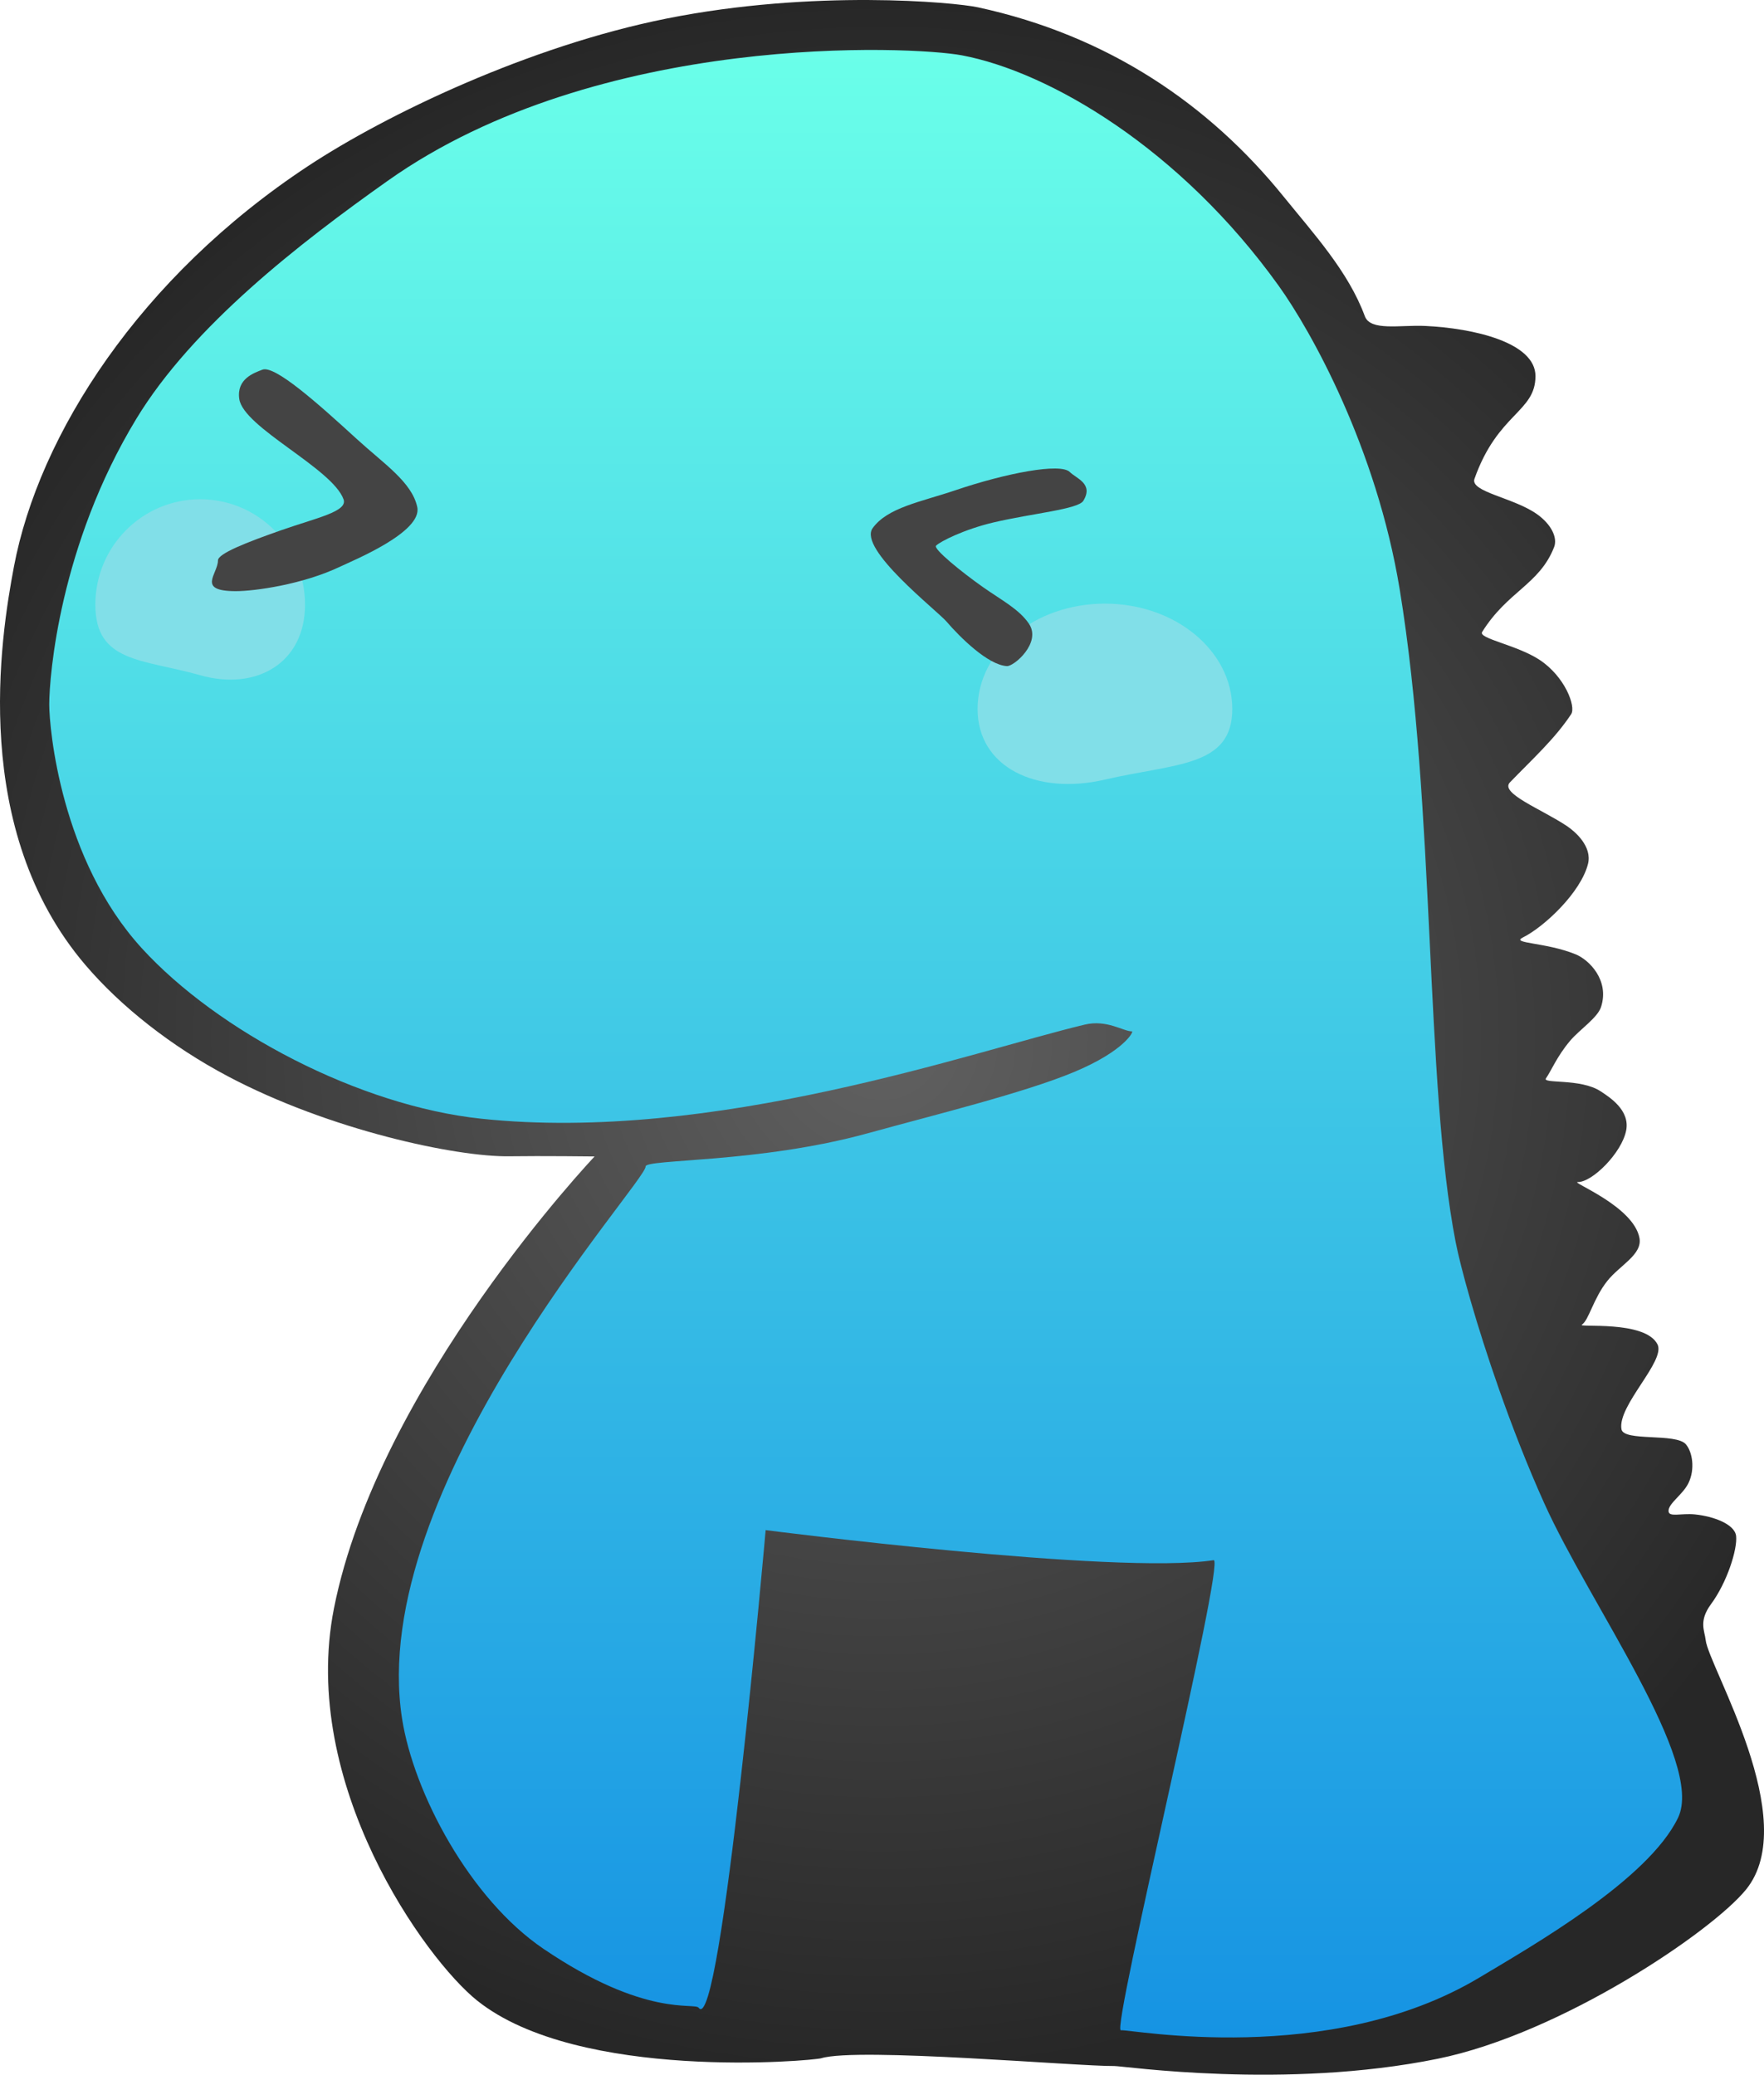 <svg version="1.1" xmlns="http://www.w3.org/2000/svg" xmlns:xlink="http://www.w3.org/1999/xlink" width="277.664" height="326.598" viewBox="0,0,277.664,326.598"><defs><radialGradient cx="241" cy="180" r="163.299" gradientUnits="userSpaceOnUse" id="color-1"><stop offset="0" stop-color="#616161"/><stop offset="1" stop-color="#272727"/></radialGradient><linearGradient x1="238.428" y1="24.565" x2="238.428" y2="337.435" gradientUnits="userSpaceOnUse" id="color-2"><stop offset="0" stop-color="#6affe9"/><stop offset="1" stop-color="#1693e3"/></linearGradient></defs><g transform="translate(-102.168,-16.701)"><g data-paper-data="{&quot;isPaintingLayer&quot;:true}" fill-rule="nonzero" stroke="none" stroke-width="0" stroke-linecap="butt" stroke-linejoin="miter" stroke-miterlimit="10" stroke-dasharray="" stroke-dashoffset="0" style="mix-blend-mode: normal"><path d="M343.861,75.906c0,5.695 -5.933,5.805 -9.602,16.169c-0.73,2.062 6.156,2.951 9.841,5.565c2.286,1.622 3.263,3.734 2.693,5.189c-2.312,5.899 -7.334,6.942 -11.329,13.361c-0.64,1.028 5.467,2.036 9.032,4.378c4.003,2.629 5.772,7.363 4.981,8.559c-2.567,3.88 -5.999,6.971 -9.631,10.729c-1.665,1.722 5.016,4.23 8.997,6.904c1.336,0.898 3.958,3.229 3.287,5.93c-1.105,4.448 -6.849,9.9 -10.277,11.602c-1.903,0.945 3.6,0.72 8.316,2.63c2.11,0.855 5.382,4.071 4.009,8.31c-0.548,1.692 -3.386,3.557 -4.864,5.307c-2.089,2.474 -2.961,4.717 -3.804,5.917c-0.627,0.892 5.458,-0.037 8.597,2.033c1.38,0.911 4.628,2.938 4.036,6.127c-0.656,3.531 -5.34,8.203 -7.621,8.167c-1.231,-0.02 8.77,3.774 9.706,8.801c0.487,2.612 -3.066,4.269 -5.048,6.746c-2.202,2.753 -2.935,6.222 -4.01,6.896c-0.831,0.521 9.974,-0.75 11.899,3.111c1.31,2.626 -6.338,9.648 -5.673,13.358c0.354,1.979 8.599,0.549 10.142,2.371c1.049,1.239 1.447,3.909 0.425,6.055c-0.89,1.867 -3.16,3.216 -3.159,4.423c0,1.072 1.943,0.332 4.169,0.558c2.897,0.295 6.274,1.532 6.47,3.413c0.217,2.075 -1.42,7.278 -3.948,10.702c-1.99,2.695 -0.998,4.217 -0.848,5.646c0.438,4.168 15.227,28.355 6.359,39.286c-5.382,6.634 -29.095,22.68 -48.54,26.642c-24,4.89 -49.503,1.124 -50.903,1.142c-5.615,0.074 -40.425,-2.982 -46.122,-1.225c-1.29,0.398 -38.17,3.714 -54.169,-9.078c-8.159,-6.524 -27.997,-34.132 -22.539,-61.734c6.963,-35.213 41.027,-71.145 41.027,-71.145c0,0 -8.254,-0.102 -13.431,-0.027c-8.268,0.121 -28.218,-4.079 -44.336,-12.615c-8.826,-4.674 -16.778,-10.925 -22.387,-17.505c-18.157,-21.302 -13.372,-51.436 -11.247,-62.69c3.928,-20.805 19.82,-45.617 46.34,-63.097c12.333,-8.129 34.713,-18.856 56.382,-23.192c23.14,-4.63 45.328,-2.57 49.013,-1.772c20.584,4.455 36.436,15.348 48.106,29.776c4.717,5.832 10.218,11.822 12.8,18.847c0.88,2.395 5.592,1.352 9.474,1.534c7.733,0.361 17.388,2.627 17.388,7.899z" fill="url(#color-1)"/><path d="M331.296,212.226c0.783,4.02 3.247,12.98 6.827,23.164c2.05,5.83 4.465,12.062 7.141,17.998c7.186,15.942 25.271,40.646 21.04,49.457c-4.684,9.754 -22.852,20.116 -31.269,25.159c-23.729,14.215 -55.115,8.081 -56.439,8.3c-1.574,0.261 16.564,-74.301 14.604,-74.001c-15.443,2.364 -70.515,-4.731 -70.515,-4.731c0,0 -7.011,79.958 -10.538,75.194c-0.661,-0.893 -8.347,1.641 -24.462,-9.303c-11.538,-7.835 -20.396,-24.461 -22.231,-36.223c-5.666,-36.33 38.472,-84.483 38.334,-86.908c-0.069,-1.208 17.888,-0.516 34.984,-5.236c10.389,-2.868 24.625,-6.363 32.464,-9.64c7.932,-3.315 9.405,-6.395 9.124,-6.395c-1.39,0 -3.949,-1.901 -7.453,-1.065c-17.451,4.162 -58.345,18.698 -94.996,14.812c-19.185,-2.034 -41.472,-13.746 -53.428,-26.842c-12.73,-13.945 -14.564,-34.58 -14.564,-38.364c0,-4.526 1.662,-25.117 13.697,-44.956c8.864,-14.613 25.722,-27.672 39.576,-37.48c33.329,-23.596 82.692,-21.198 90.368,-19.757c13.723,2.577 34.359,14.633 49.882,36.283c5.125,7.147 15.398,25.563 19.047,47.783c5.642,34.356 3.948,77.805 8.807,102.749z" fill="url(#color-2)"/><path d="M133.679,95.293c9.114,0 16.502,7.427 16.502,16.589c0,9.162 -7.626,13.623 -16.502,11.113c-9.114,-2.577 -16.502,-1.951 -16.502,-11.113c0,-9.162 7.388,-16.589 16.502,-16.589z" data-paper-data="{&quot;index&quot;:null}" fill="#81dfe8"/><path d="M155.794,105.862c-6.004,2.878 -13.621,3.898 -16.5,3.898c-6.271,0 -2.819,-2.697 -2.819,-4.832c0,-1.083 4.456,-2.836 10.092,-4.806c5.472,-1.913 10.368,-2.903 9.681,-4.811c-1.768,-4.909 -15.803,-11.31 -16.421,-15.826c-0.43,-3.143 2.287,-4.065 3.643,-4.589c1.93,-0.747 8.641,5.22 14.855,10.911c4.246,3.888 8.689,6.788 9.523,10.72c0.834,3.93 -10.013,8.358 -12.055,9.337z" fill="#444444"/><path d="M296.136,128.311c0,9.162 -8.975,8.536 -20.045,11.113c-10.782,2.51 -20.045,-1.951 -20.045,-11.113c0,-9.162 8.975,-16.589 20.045,-16.589c11.071,0 20.045,7.427 20.045,16.589z" fill="#81dfe8"/><path d="M239.528,99.845c2.349,-3.262 7.584,-4.125 13.036,-5.972c7.981,-2.703 16.527,-4.331 17.993,-2.87c1.03,1.027 3.789,1.838 2.129,4.541c-0.815,1.327 -8.019,1.969 -14.086,3.387c-4.635,1.083 -8.473,3.021 -9.092,3.672c-0.476,0.5 3.988,4.127 7.386,6.523c2.873,2.025 5.699,3.47 7.243,5.774c1.994,2.975 -2.351,6.714 -3.469,6.657c-2.961,-0.152 -7.371,-4.513 -9.522,-7.021c-1.474,-1.718 -13.965,-11.432 -11.618,-14.692z" data-paper-data="{&quot;index&quot;:null}" fill="#444444"/></g></g></svg>